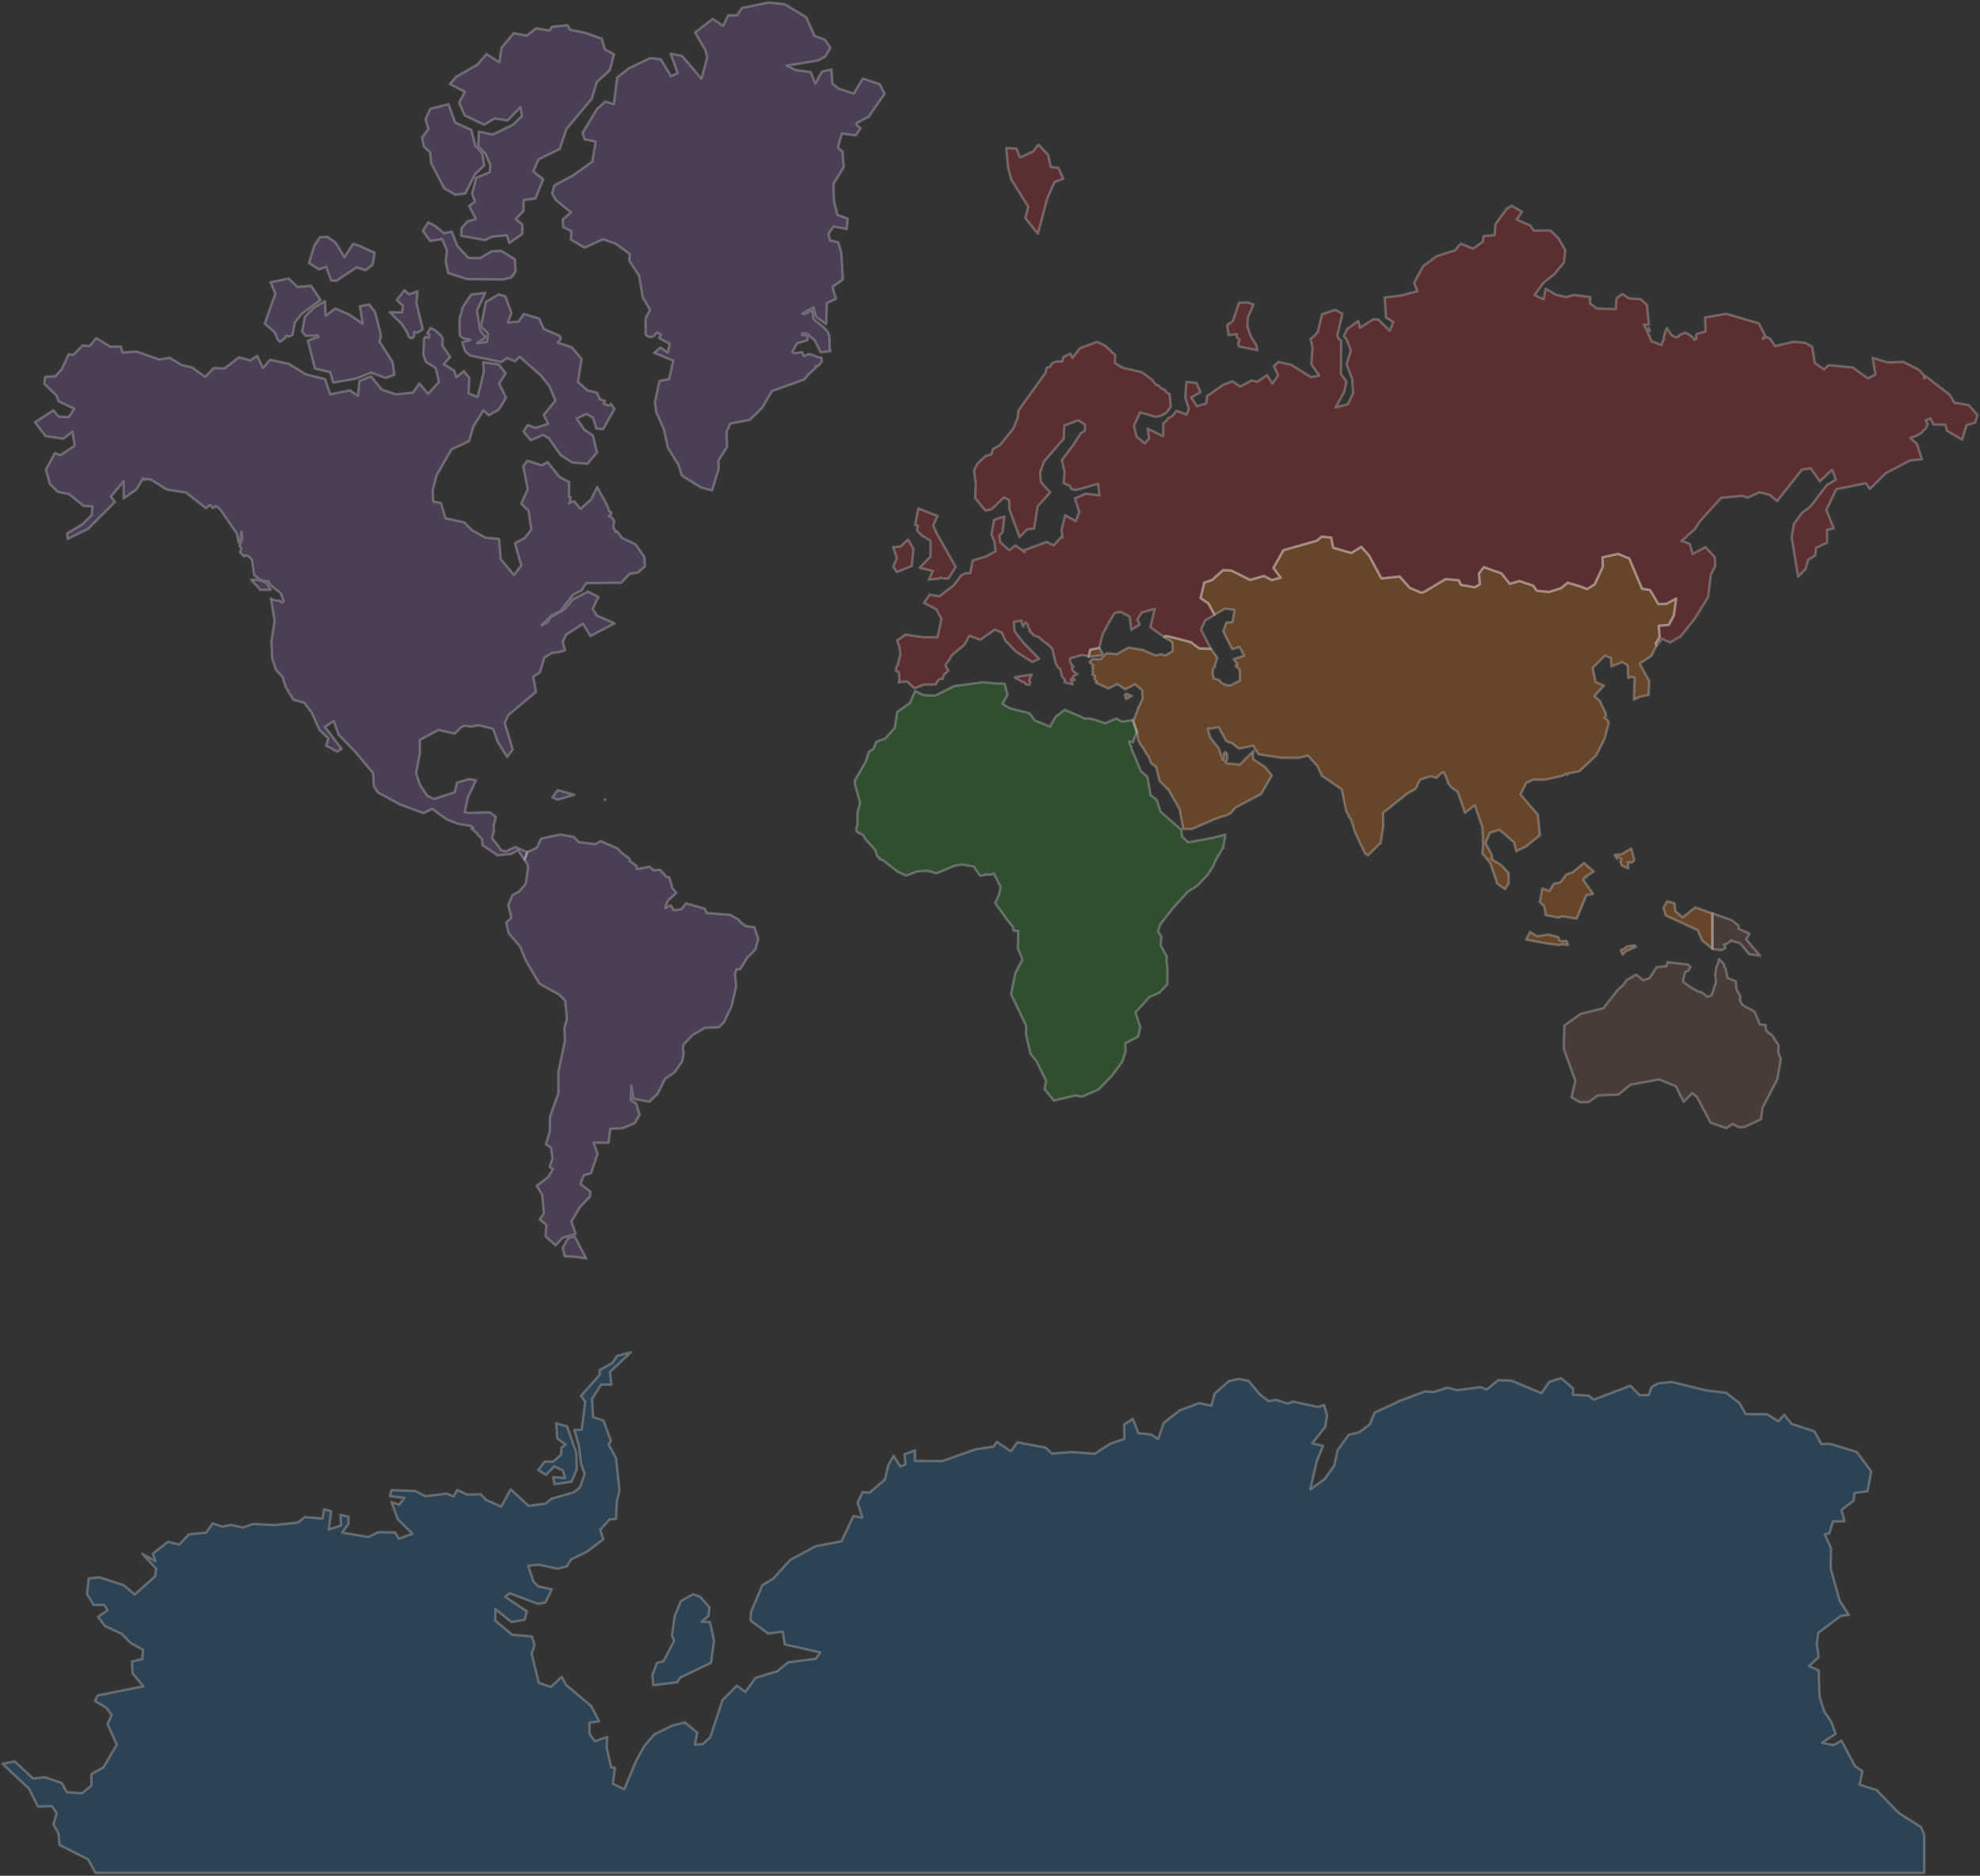 <?xml version="1.0"?>
<svg xmlns="http://www.w3.org/2000/svg" version="1.2" baseProfile="tiny" width="800" height="758" viewBox="0 0 800 758" stroke-linecap="round" stroke-linejoin="round">
<rect x="0" y="0" width="800" height="758" fill="#333333" stroke="none"/>
<g id="continents">
<path d="M 401.55 276.1 405.92 276.26 407.13 280.71 405.02 284.41 407.97 286.17 416.02 288.23 418.1 291.14 424.27 293.62 426.44 289.71 430.19 286.81 437.9 290.13 438.4 290.5 439.03 290.34 439.52 290.22 442.5 290.85 446.5 292.25 451.15 290.31 453.14 291.58 457.74 290.99 457.84 291.28 459.29 295.68 457.79 299.96 456.31 299.63 456.33 300.12 456.32 300.25 456.32 300.35 457.07 301.73 457.21 302.71 461.03 311.66 463.6 313.91 464.92 321.34 467.41 323.23 468.92 328.01 477.3 335.28 477.58 337.99 480.08 340.38 490.06 338.53 495.14 337.25 494.2 342.61 493.33 343.91 492.62 345.34 492.07 345.86 491.87 346.53 491.45 347.34 491.33 347.51 490.96 348.01 490.31 349.82 487.95 353.51 483.73 357.95 479.96 360.33 473.82 367.1 468.75 373.68 467.87 376.29 469.3 378.5 468.93 381.97 471.48 386.46 471.34 388.4 471.41 389.12 471.63 389.9 471.56 390.16 471.57 390.34 471.58 390.59 471.61 390.77 471.73 391.32 471.69 397.74 468.45 401.16 464.42 402.92 458.83 409.11 460.76 415.15 459.84 418.93 454.65 421.6 454.86 424.55 453.54 428.94 449.16 434.87 443.84 440.26 437.19 443.2 434.46 442.71 425.8 444.75 421.95 440.02 422.68 436.86 418.81 428.93 416.38 425.87 414.54 418.11 414.59 414.53 408.49 401.79 410.26 393.13 413.11 387.78 411.24 383.31 411.4 376.27 409.52 376.03 409.1 374.37 407.15 371.98 402.08 364.94 403.77 361.12 404.23 358.33 401.5 352.94 400.93 353.38 399.5 353.45 399.1 353.38 398.71 353.4 398.45 353.25 398.43 353.47 396.06 353.96 393.4 350.14 388.67 349.38 386.3 349.72 385.34 350 378.35 352.93 375.91 352.21 375.62 352.15 375.69 352.08 375.97 352.12 376.12 352.11 373.88 351.9 370.53 352.21 366.19 353.83 362.71 352.28 357.5 348.2 357.01 347.8 356.58 347.59 356.37 347.51 355.66 347.24 355.36 347.14 355.3 346.52 354.49 346.1 353.59 343.45 349.75 339.24 348.74 337.49 346.09 336.07 345.98 334.48 346.42 333.3 346.48 328.2 347.48 324.29 345.35 316.71 345.45 315.27 349.76 307.82 351.13 303.68 352.97 302.5 353.33 301.49 353.67 300.78 353.84 300.25 353.84 300.24 353.84 300.23 354.34 299.59 357.67 298.42 361.54 294.08 362.46 287.76 367.6 284.09 369.74 279.24 373.24 280.92 377.87 281.07 385.5 277.24 396.96 275.69 401.55 276.1 Z" fill="#2ca02c" stroke="white" opacity="0.25" id="Africa"/>
<path d="M 499.16 326.35 497.25 328.61 495.91 329.34 495.44 329.53 495.29 329.59 494.62 329.78 493.55 330.02 490.97 330.92 481.51 335.04 478.08 334.99 476.6 326.98 472.13 319.17 468.47 315.53 467.09 309.83 465.07 308.44 464.21 306.02 462.83 304.04 462.24 302.84 460.77 300.78 460.53 300.25 460.43 300.03 459.89 299.29 459.39 295.99 459.44 295.48 459.29 295.68 457.84 291.28 457.74 290.99 458.35 290.31 459.73 286.42 461.64 282.34 461.45 278.88 458.62 276.52 454.66 278.56 451.5 276.47 447.85 278.23 442.72 275.87 443.09 275.24 442.83 275.08 442.78 274.99 442.78 274.99 442.59 274.97 442.43 274.86 442.12 274.03 442.46 273.22 441.26 272.61 441.65 272.12 441.43 271.18 441.63 270.03 441.25 269.54 441.76 268.9 441.75 268.89 441.73 268.8 441.57 268.77 440.16 267.55 441.38 266.37 444.78 266.36 447.04 263.97 451.28 264.32 455.95 261.65 461.8 262.64 466.91 264.85 469.2 264.33 470.04 264.69 470.46 264.7 470.74 264.8 470.74 264.8 471.04 264.75 473.77 263.13 473.73 259.75 472.3 258.54 471.61 258.37 470.88 257.79 470.74 257.7 470.41 257.47 470.65 257.07 470.74 257.03 470.79 257.02 471.88 257.12 475.77 258.06 481.14 259.46 484.56 262.03 489.26 262.17 491.9 265.84 490.91 268.64 490.92 268.89 490.92 268.94 490.99 269.37 490.23 269.98 489.91 271.95 490.38 274.09 492.68 274.81 492.78 274.88 492.86 274.99 492.86 274.99 493.13 275.52 493.56 275.89 494.84 276.63 495.44 276.78 496.26 276.98 497.19 276.96 500.98 274.98 500.88 270.5 499.24 269.14 499.37 268.89 499.49 268.64 500.01 268.46 498.39 266.37 502.72 264.95 500.83 261.44 497.86 262.35 494.21 255.12 495.5 251.52 497.94 251.39 498.79 246.47 494.98 245.96 490.71 248.44 488.25 243.9 485.07 241.72 486.53 235.45 489.78 234.32 494.13 230.38 497.5 230.55 505.11 234.32 510.72 232.72 513.91 234.39 517.37 233.42 514.47 229.5 518.55 222.32 532.03 218.5 534.01 216.85 537.87 217.18 538.65 221.33 546.02 223.44 550 220.96 553.15 224.42 558.15 233.72 565.55 232.96 569.61 237.53 574.24 239.48 575.32 239.22 584.07 234 589.44 234.48 590.23 236.3 595.92 237.3 597.89 236.12 597.54 231.72 599.52 229.16 606.68 231.7 610.01 235.91 613.85 234.76 619.48 236.64 620.94 238.68 625.79 239.21 630.68 237.69 633.4 235.45 638.63 236.99 641.24 238.04 644.28 236.16 647.55 229.07 647.45 225.18 653.82 223.81 658.3 225.66 663.45 237.85 666.74 238.46 670.04 244.08 673.27 244 677.25 241.84 676.31 248.72 674.28 252.54 670.21 252.91 670.6 257.43 668.99 260.12 669.34 260.81 667.2 265.05 662.5 268.14 664.27 271.42 666.38 275.17 666.11 280.86 662.83 281.47 660.12 282.7 660.45 273.77 658.94 273.52 657.86 273.91 657.66 268.87 655.47 267.51 651.03 269.33 650.9 265.96 648.48 264.92 643.52 269.89 644.7 275.59 648.08 277.03 644.19 281.32 646.35 283.15 648.74 288.06 648.87 289.61 648.22 289.97 649.55 290.99 650.02 292.03 648.32 298.65 644.9 305.29 638.17 311.66 633.33 312.62 633.34 313.2 632.78 312.69 631.71 313.32 631.61 313.44 623.82 315.13 619.53 315.06 616.68 316.35 614.37 321.01 621.39 329.24 622.22 337.49 616.46 342.14 612.61 344 611.75 340.42 608.48 337.53 605.83 335.32 602.02 336.49 600.21 340.63 602.66 345.18 603.04 347.01 602.49 346.89 602.86 347.37 602.93 347.51 602.97 347.58 603.33 347.6 606.65 349.66 609.54 352.73 609.59 356.95 608.03 359.31 604.89 357.05 602.31 349.22 601.43 347.76 601.17 347.65 601.06 347.51 601.07 347.51 601.16 347.21 601.01 347.26 600.64 347.17 600.51 346.75 599.96 346.03 598.93 345.02 599.2 340.91 598.92 334.26 595.86 325.4 591.93 328.46 588.88 319.9 586.7 318.43 585.21 316.75 584.52 314.65 583.36 312.01 582.19 312.49 580.46 314.34 578.03 313.68 573.76 315.08 571.96 318.79 568.65 320.64 558.83 328.49 558.93 333.81 557.83 340.62 552.74 345.61 551.53 344.88 547.65 336.74 545.86 331.25 544.91 329.93 544.88 329.2 544.7 329.01 544.67 328.96 544.62 328.88 544.52 328.8 543.88 327.7 542.1 319 534.08 313.44 532.23 309.48 528.42 305.33 524.54 306.28 517.8 306.24 508.48 304.81 506.33 301.35 500.52 302.52 497.82 300.33 496.05 299.76 495.72 299.6 495.44 299.3 495.2 299.05 492.35 293.83 489.2 294.45 487.96 294.4 488.98 298.02 492.36 302.27 494.16 307.24 494.59 304.34 495.16 303.92 495.44 304.27 495.44 304.27 495.78 304.54 495.9 306.37 495.52 307.53 495.45 307.58 495.44 307.59 495.17 307.68 495.26 308.32 495.44 308.37 495.45 308.37 495.83 308.45 500.93 308.95 505.73 304.14 506.49 303.5 506.2 305.15 506.4 306.78 511.2 309.99 513.88 313.38 509.52 320.89 499.16 326.35 Z M 444.18 261.8 445.86 264.71 439.84 265.43 440.46 262.54 444.18 261.8 Z M 656.7 383.07 657.26 382.42 660.42 382 661.07 382.57 657.02 384.34 655.62 385.76 654.76 383.96 655.65 383.62 656.7 383.07 Z M 659.08 342.85 660.34 347.44 660.31 347.51 660.26 347.6 660.03 347.96 659.24 348.58 657.75 348.44 657.87 350.94 655.15 349.68 654.65 348.01 654.78 347.74 654.94 347.6 655.03 347.51 655.03 347.51 655.1 347.4 655.13 347.12 653.57 346.2 653.34 347.09 652.29 345.43 655.17 345.18 659.08 342.85 Z M 623.16 358.93 626.04 360.05 627.76 357.12 629.98 356.64 630.35 356.52 630.38 356.51 630.65 356.35 632.89 353.3 635 352.62 635.25 352.62 639.97 348.71 644 352.18 640.59 354.23 639.69 355.5 643.68 361.23 640.96 361.78 637.04 371.27 631.71 370.37 630.49 370.37 630.35 370.46 630.02 370.67 629.68 370.84 628.99 370.67 624.49 369.8 624.02 366.45 622.13 364.47 623.16 358.93 Z M 640.75 354.23 641 354.05 641.27 354.19 640.94 354.59 640.75 354.23 Z M 618.22 376.58 621.08 378.31 625.59 377.61 629.54 378.61 630.1 379.99 630.35 380.11 630.58 380.23 631.1 380.36 632.9 380.17 633.6 381.88 631.11 381.62 630.85 381.62 630.6 381.68 630.35 381.77 630.33 381.78 629.85 381.89 625.31 381.31 616.59 379.69 618.22 376.58 Z M 691.9 369.11 691.91 383.46 687.77 380.07 685.93 375.88 672.99 369.91 672.07 366.8 673.59 364.17 676.55 365.01 676.95 368.2 679.87 370.72 684.96 366.63 691.9 369.11 Z M 454.48 280.89 454.98 280.3 457.31 281.18 454.98 282.48 454.48 280.89 Z" fill-rule="evenodd" fill="#ff7f0e" stroke="white" opacity="0.25" id="Asia"/>
<path d="M 226.33 337.18 231.79 338.14 233.89 340.29 240.52 341.12 242.66 339.86 249.42 342.76 251.12 344.56 254.17 346.78 254.49 347.27 254.49 347.51 254.49 347.91 257.32 349.98 257.31 351.19 262.48 350.22 263.97 351.61 266.73 351.47 269.46 354.47 270.41 354.4 271.64 358.71 273.31 360.83 270.27 363.57 269.35 365.05 268.81 366.86 271.07 365.83 272.2 367.8 275.3 367.39 277.22 365 284.82 367.21 285.57 368.94 295.09 369.66 298.36 371.54 299.29 372.64 299.36 372.69 299.85 373.05 300.22 373.46 300.93 373.73 301.21 374.17 304.78 374.65 306.41 379.41 305.23 383.71 301.73 387.25 300.08 390.12 299.5 390.96 299.36 391.21 299.36 391.22 298.88 391.79 297.67 391.65 297.01 393.46 297.47 398.63 295.67 406.48 292.55 413.06 290.54 415.11 284.85 415.37 279.96 418.19 276.28 422.02 276.11 422.9 275.83 423.12 276.04 423.46 275.98 424.19 276.26 425.4 275.72 428.82 272.43 433.48 268.76 435.93 265.69 442.07 262.33 445.23 255.92 444.02 255.1 438.74 254.92 444.57 257.07 445.92 258.45 450.43 256.53 453.84 251.53 455.95 246.62 456.17 245.9 461.81 239.9 461.78 241.46 466.34 238.79 474.15 235.93 474.93 234.57 478.35 238.57 481.56 238.41 483.5 234.3 487.83 230.9 493.65 232.64 498.62 227.48 500.11 224.46 503.27 220.42 499.64 220.68 494.98 218.05 492.72 219.72 490.29 219.02 482.72 216.82 479.2 221.44 475.64 223.38 472.39 222.06 471.57 223.18 468.15 222.61 463.71 220.53 462.47 222.15 457.04 222.17 451.29 225.57 441.83 225.56 433.24 228.25 420.45 227.99 415.37 229.03 411.66 228.31 404.32 225.86 401.9 218.03 397.6 212.48 388.3 210.01 382.35 205.51 377.19 204.48 372.87 206.58 370.82 205.31 365.75 207.1 361.66 209.79 360.19 212.4 357.07 213.33 350.68 213.08 349.09 212.72 348.67 212.11 347.69 211.92 347.51 211.9 347.48 213.05 344.32 216.86 342.56 218.6 338.86 226.33 337.18 Z M 232.18 507.86 228.13 507.69 227.32 504.21 229.74 499.98 232.23 499.69 236.87 508.54 232.18 507.86 Z" fill-rule="evenodd" fill="#9467bd" stroke="white" opacity="0.25" id="South America"/>
<path d="M 376.89 230.75 371.58 229.43 375.95 224.86 375.98 218.49 372.48 216.42 370.44 214.26 370.91 212.44 369.72 212.08 371.03 205.43 378.84 208.5 377.05 212.26 378.32 215.23 386.16 229.1 383.19 233.76 381.02 233.75 379.92 233.43 379.41 233.82 375.27 234.21 376.89 230.75 Z M 366.91 218 369.1 221.79 368.35 228.74 362.35 231.19 360.9 228.93 362.34 225.46 360.82 221.09 363.83 220.83 366.91 218 Z M 466.54 246.02 461.31 247.52 459.5 250.34 460.53 252.33 457.11 254.52 456.41 249.2 452.86 247.25 450.28 247.75 447.89 251.83 445.43 256.49 444.18 261.8 440.46 262.54 439.84 265.43 439.44 265.09 439.03 265.02 438.65 264.96 438.28 264.8 438.11 264.83 437.79 264.65 436.21 264.89 432.37 266.1 432.28 267.41 433 268.58 433.13 268.76 433.3 268.89 433.41 268.97 433.81 269.54 433.16 269.43 433.1 270.27 433.73 271.32 435.3 272.4 433.6 273.28 433.61 274.22 434.25 274.72 433.73 274.89 433.62 274.97 433.57 274.99 433.53 275.01 433.5 274.99 433.4 274.93 433.39 274.71 432.69 274.32 432.66 274.85 432.76 274.99 432.85 275.13 433.17 275.88 433.34 276.55 430.07 275.71 430.31 275.08 430.3 274.99 430.28 274.86 430.05 274.44 429.11 273.39 428.31 270.34 427.26 269.44 427.05 268.89 427.02 268.82 426.6 268.35 425.16 262.09 423.35 260.42 421.48 259.04 421.3 258.92 419.81 257.55 417.7 256.75 415.9 254.92 416.23 254.54 415.4 253.54 415.32 252.38 414.29 251.57 413.37 253.14 412.52 251.02 412.83 250.8 409.66 251.24 409.92 255.02 413.46 259.66 419.86 266.2 417.15 267.55 410.44 263.27 406.22 258.92 404.77 255.65 401.96 254.42 399.17 256.42 399.05 256.47 398.92 256.52 396.15 258.52 391.63 256.95 389.78 260.43 385 264.45 384.31 265.15 383.54 266.6 382.57 267.87 382.02 268.89 382.02 268.89 383.18 271.04 381.32 272.74 380.94 274.33 379.83 274.38 379.14 274.86 379.04 274.99 378.8 275.29 378.11 276.54 373.16 276.7 369.49 278.14 366.5 275.43 363.88 275.59 363.01 275.84 363.16 275.47 363.32 274.99 363.41 274.74 363.19 271.73 361.96 271.12 362.18 269.4 362.45 269.16 362.63 268.89 362.68 268.82 363.76 264.55 363.49 261.88 362.48 258.8 365.86 256.43 372.82 257.48 378.8 257.51 380.4 250.12 378.31 246.2 373.28 243.65 375.65 240.29 379.59 240.96 385.47 236.39 388.28 232.6 390.09 231.62 392.01 231.59 393 226.5 398.52 224.78 402.25 222.74 401.75 218.72 400.57 216.04 401.64 210.05 405.85 208.68 405.07 215 403.77 216.45 404.1 219.01 407.74 222.33 410.32 220.37 414.01 223.13 413.91 222.61 413.28 222.58 413.27 222.14 413.9 222.31 422.92 218.97 425.73 220.4 428.57 217.25 429.02 216.47 428.86 217 428.7 217.28 429.31 217.33 428.89 214.2 430.39 208.18 434.6 210.62 436.08 206.95 434.26 201.39 438.68 199.48 444.17 200.15 443.7 195.53 434.76 198.05 432.73 197.56 432.25 196.32 429.75 195.26 430.12 190.75 429.02 185.91 433.72 179.7 436.6 175.12 438.38 174.04 438.33 171.58 435.71 169.85 430.03 171.96 429.81 177.27 421.85 186.48 420.31 190.82 420.57 194.79 424.34 198.96 419.26 204.61 417.82 213.6 415.16 213.84 411.95 217.02 407.85 205.93 407.71 202.07 405.61 201.03 400.65 205.82 398.1 206.32 393.99 201.25 394.24 195.38 393.55 190.2 394.87 187.39 398.11 184.3 400.5 183.66 401.16 181.49 404.03 179.86 409.41 173.16 411.2 168.7 411.48 165.86 422.44 150.62 422.86 148.64 424.39 148.11 424.84 146.93 426.75 146.07 429.15 146.03 429.67 144.2 432.49 142.9 433.28 144.67 436.29 140.74 443.26 138.13 446.56 139.68 450.6 143.55 450.44 146.7 453.74 148.62 461.38 150.41 465.48 153.45 467.02 155.47 467.9 155.65 469.52 157.15 470.54 157.48 470.74 157.71 470.91 157.91 471.3 158.55 472.58 159.24 473.07 164.27 471.6 166.37 470.74 167.13 470.69 167.17 468.9 168.09 466.95 168.45 460.62 166.65 458.19 172.02 459.21 176.35 462.49 179.17 464.28 177.13 463.62 173.19 469.93 176.27 470.06 170.95 470.74 170.45 471.18 170.13 471.98 169 473.7 168.13 475.31 165.97 479.45 167.53 480.3 165.13 478.92 160.81 479.34 154.32 483.38 154.73 485.13 158.45 481.29 160.59 483.59 164.12 487.37 163.05 487.73 159.98 494.23 155.5 497.98 154.06 501.09 156.23 505.65 153.72 508.02 154.29 511.95 151.56 514.1 155.08 516.37 151.66 514.7 147.92 516.55 146.27 521.69 147.39 529.68 152.36 533.06 151.79 529.82 147.27 530.3 140.5 529.49 136.83 530.28 136.39 530.82 135.97 530.86 135.94 532.46 134.07 534.15 126.99 539.54 125.19 542.42 126.84 540.45 135.01 540.35 135.63 540.5 135.97 540.81 136.67 541.91 137.73 541.8 151.09 544.03 154.16 543.17 158.36 539.65 164.64 544.57 163.33 546.71 158.93 546.3 153.1 544.06 147.18 545.78 141.56 544.1 137.28 543.16 136.13 543.11 135.97 543.02 135.72 544.31 132.93 548.84 129.72 549.48 132.47 554.86 129 556.92 129.11 561.5 133.63 562.97 130.14 560 128.32 559.46 120.21 565.96 119.44 572.64 117.66 571.35 114.28 575.01 107.51 580.52 103.5 587.9 101.16 590.15 98.46 595.2 100.47 599.11 97.63 599.43 95.41 603.9 94.99 604.22 90.54 608.91 84.19 610.85 83.12 614.97 85.59 612.82 88.73 618.34 91.16 619.65 93.16 626.42 93.12 629.72 96.32 632.47 101.14 631.9 106.1 628.07 110.79 623.63 114.23 620.03 119.23 623.66 120.95 624.55 116.68 628.68 119.11 632.88 120.08 635.68 119.16 642.51 120.04 642.46 122.68 645.36 124.7 652.84 124.88 653.15 120.48 655.53 118.75 658.22 120.58 662.88 120.88 665.4 123.11 666.27 131.18 664.24 131.21 665.45 133.56 666.11 132.42 666.65 133.67 665.53 133.9 665.94 134.69 666.14 135.28 666.49 135.97 666.5 135.99 667.31 137.94 671.26 139.41 672.02 137.38 672.3 137.1 672.23 136.37 672.32 135.97 672.44 135.45 672.72 134.35 673.46 132.58 675.35 135.4 675.93 135.79 676.36 135.97 676.83 136.17 678.15 136.12 678.22 135.97 678.39 135.61 678.85 135.23 680.74 134.43 681.89 134.85 683.44 135.92 683.5 135.97 683.88 136.31 684.62 137.34 685.58 136.66 685.2 136.14 685.21 135.97 685.22 135.82 685.37 135.59 685.64 134.88 689.1 133.95 688.89 128.27 697.48 126.79 710.61 130.66 713.01 135.2 713.16 135.65 712.95 135.97 712.85 136.12 712.54 136.45 712.23 136.94 713.82 136.16 715.17 136.8 717.2 139.86 724.63 138.1 729.32 138.48 732.21 140.15 733.26 146.69 737 149.24 738.84 147.55 748.59 148.49 754.7 152.89 757.74 151.31 756.63 144.63 762.75 146.45 768.95 146.21 774.96 149.19 775.9 149.99 777.01 151.28 777.2 151.51 777.49 151.69 777.49 152.99 777.49 151.69 777.93 151.95 787.7 159.44 789.67 162.72 795.48 163.68 799 167.71 797.96 170.83 794.57 171.87 792.82 177.69 786.58 174.03 786.06 171.62 781.2 171.55 779.95 169.14 778.09 169.85 778.91 171.38 778.14 173.12 777.49 173.74 777.11 173.91 777.01 174.07 776.73 174.5 776.28 175.01 774.24 176.14 771.86 176.94 774.53 179.36 776.55 185.6 771.68 186.08 761.82 191.31 755.52 197.61 753.86 195.26 741.92 197.72 737.93 206.1 740.94 213.56 738.2 214.12 738.25 219.29 733.79 221.42 733.4 224.42 730.58 226.27 729.47 230.09 726.5 233.04 723.88 217.01 724.82 211.72 728.04 207.25 731.52 204.66 738.02 196.05 741.77 193.82 740.23 189.82 735.31 194.56 731.6 189.21 728.08 189.79 718.02 202.48 714.96 199.97 710.91 198.9 706.25 201.07 703.9 200.38 695.43 201.2 686.83 210.64 684.7 213.93 682.74 215.67 682 216.13 681.77 216.39 681.47 216.85 681.38 217 679.38 218.56 682.74 219.79 683.91 223.84 689.13 221.09 692.84 225.14 693.02 228.78 691.28 232.13 690.14 241.35 684.69 250.08 679.09 257.15 674.77 259.64 671.61 258.12 669.34 260.81 668.99 260.12 670.6 257.43 670.21 252.91 674.28 252.54 676.31 248.72 677.25 241.84 673.27 244 670.04 244.08 666.74 238.46 663.45 237.85 658.3 225.66 653.82 223.81 647.45 225.18 647.55 229.07 644.28 236.16 641.24 238.04 638.63 236.99 633.4 235.45 630.68 237.69 625.79 239.21 620.94 238.68 619.48 236.64 613.85 234.76 610.01 235.91 606.68 231.7 599.52 229.16 597.54 231.72 597.89 236.12 595.92 237.3 590.23 236.3 589.44 234.48 584.07 234 575.32 239.22 574.24 239.48 569.61 237.53 565.55 232.96 558.15 233.72 553.15 224.42 550 220.96 546.02 223.44 538.65 221.33 537.87 217.18 534.01 216.85 532.03 218.5 518.55 222.32 514.47 229.5 517.37 233.42 513.91 234.39 510.72 232.72 505.11 234.32 497.5 230.55 494.13 230.38 489.78 234.32 486.53 235.45 485.07 241.72 488.25 243.9 490.71 248.44 486.96 250.76 485.27 254.42 489.26 262.17 484.56 262.03 481.14 259.46 475.77 258.06 471.88 257.12 470.79 257.02 470.74 257.03 470.65 257.07 470.41 257.47 464.78 253.45 466.54 246.02 Z M 504.06 122.21 506.49 123.02 504.14 128.49 504.01 132.29 504.39 132.76 504.7 134.02 505.15 135.29 505.46 135.97 505.64 136.4 507.51 139.24 508.06 141.49 500.56 139.99 500.26 138.4 500.91 137.42 499.87 136.44 499.67 136.03 499.67 135.97 499.7 135.49 499.87 135.13 499.77 135.05 496.37 135.4 495.86 131.33 498.14 129.68 500.62 122.32 504.06 122.21 Z M 419.55 58.43 423.49 62.56 424.6 67.48 427.6 67.81 429.65 72.25 426.09 73.57 423.18 80.04 419.36 94.48 414.24 88.14 415.46 83.55 408.56 72.52 407.32 67.8 406.57 59.8 410.71 60.06 412.09 63.65 417.42 61.21 419.55 58.43 Z M 416.9 272.55 415.85 274.67 415.87 274.89 415.89 274.99 415.89 275.01 416.14 275.26 416.02 275.35 416.28 275.89 415.88 276.78 414.54 276.48 413.75 275.64 413.23 275.65 413 275.55 412.54 275.23 412.08 274.99 412.04 274.97 411.62 274.61 411.08 274.36 410.59 274.35 410.01 273.66 416.9 272.55 Z" fill-rule="evenodd" fill="#d62728" stroke="white" opacity="0.25" id="Europe"/>
<path d="M 691.91 383.46 691.9 369.11 699.59 371.78 702.42 373.97 702.47 374.75 702.37 375.25 702.56 375.37 702.6 375.4 706.88 377.26 705.54 379.61 711.16 386.21 706.8 385.58 703 381.15 702.56 380.99 702.51 380.97 702.33 380.88 700.68 380.55 699.66 380.03 697.69 381.43 696.56 381.67 697.15 383.11 695.57 383.93 691.91 383.46 Z M 696.74 389.79 696.58 390.27 696.57 390.34 696.56 390.4 696.59 390.57 697.23 391.33 698.01 395.18 701.36 396.53 701.67 399.86 703.2 402.68 703 404.15 703.98 406.02 708.98 408.84 711.05 413.9 713.37 414.23 713.55 416.33 714.99 417.66 715.87 418.11 718.64 422.38 718.53 425.39 719.54 427.99 718.15 436.06 712.13 447.66 711.55 452.29 704.81 455.45 702.47 455.46 700 454.18 697.53 455.9 691.14 453.68 685.58 443.2 683.71 441.77 680.22 445.25 677.12 438.94 670.35 436.22 658.88 438.29 653.91 442.32 645.59 442.68 641.82 445.38 638.27 445.38 634.96 443.43 636.47 436.73 631.83 423.83 632.05 414.37 638.68 409.69 647.83 407.38 653.56 400.06 655.52 398.38 657.26 396.01 661.05 393.82 663.89 396.1 666.47 395.28 669.31 390.81 673.04 390.43 673.12 390.55 673.18 390.34 673.19 390.29 673.5 390.14 673.72 388.79 682.18 389.8 682.33 390.19 682.5 390.34 682.57 390.4 683.07 390.68 682.3 392.15 680.84 392.82 679.97 396.66 682.72 398.69 685.92 400.58 687.6 400.99 689.85 402.84 691.59 402.17 693.33 396.79 693 393.94 693.45 391 693.47 390.68 693.61 390.34 693.73 390.07 694.05 389.66 694.52 387.54 696.74 389.79 Z" fill-rule="evenodd" fill="#8c564b" stroke="white" opacity="0.25" id="Oceania"/>
<path d="M 97.58 214.91 97.17 218.25 96.87 219.06 96.38 219.23 95.63 215.51 88.73 205.54 87.17 204.53 86.01 205.36 84.78 204.01 83.2 205.4 75.23 199.1 67.36 197.84 61.15 193.91 59.06 193.54 58.4 193.94 57.71 193.31 57.41 194.11 55.02 197.9 49.97 201.42 49.94 194.55 44.81 200.67 46.47 202.83 35.63 213.7 27.3 217.81 27.12 215.57 33.42 211.75 37.09 208.06 37.28 204.67 33.86 204.46 27.84 199.69 23.28 198.75 20.11 195.51 18.52 189.77 22.18 183.06 24.48 183.88 30.14 180.09 29.24 174.48 25.69 177.3 18.38 176.24 14.11 170.63 21.6 165.78 23.74 168.35 27.86 168.51 29.95 165.14 23.69 162.2 22.8 159.85 17.85 155.06 18.23 152.28 22.41 151.97 24.91 149.19 27.72 143.18 29.66 143.35 33.35 139.57 36.24 139.79 38.9 136.58 44.58 140.08 48.88 140.02 49.51 142.39 55.38 142.07 64.31 145.26 68.65 144.57 73.51 147.54 77.5 148.39 82.91 152.26 86.37 148.69 90.7 148.9 96.55 144.4 101.18 145.58 103.92 143.78 106.27 148.69 109.11 145.38 116.64 146.97 123.75 151.32 131.37 153.13 133.43 159.31 141.41 157.7 144.59 159.94 145.2 153.94 149.91 152.07 154.23 157.39 160.02 159.35 166.9 158.58 169.43 154.89 172.97 159.1 177.35 154.35 176 148.77 171.94 146.14 171.01 143.21 171.31 136.89 171.9 136.05 173.16 136.46 173.31 135.97 173.42 135.61 173.51 135.4 172.56 134.66 173.96 132.52 175.91 133.49 178.22 135.61 178.43 135.97 178.71 136.47 178.9 136.97 178.82 139.74 181.93 144.17 179.33 147.14 183.56 149.79 184.34 152.42 187.43 149.95 189.66 152.73 189.32 158.93 192.96 160.37 195.48 150.16 195.21 146.31 201.55 147.29 204.38 150.85 201.69 154.93 204.51 160.69 201.5 165.6 197.47 167.83 195.36 165.87 191.3 172.24 189.52 178.26 182.45 181.63 176.46 192 174.87 198.11 175.03 202.63 178.17 203.26 180.01 209.39 187.67 211.1 190.71 214.25 196.19 217.25 201.64 217.78 202.34 225.95 207.65 232.33 210.6 228.51 208.03 219.5 211.92 217.44 214.64 214.05 213.53 206.34 210.55 203.57 213.19 197.72 211.38 188.35 213.06 186.15 218.94 187.99 221.26 186.71 226.1 192.73 230.01 194.84 229.92 200.76 230.54 200.78 230.51 201.85 229.99 203.37 231.04 202.66 232.08 202.63 234.55 205.53 238.86 201.75 241.29 196.72 245.47 204.45 246.1 206.53 246.99 206.99 246.84 208.02 246.03 208.54 247.09 208.96 248.23 210.46 247.83 212.94 248.77 215 249.33 214.64 251.31 217.35 256.85 219.98 260.37 225.04 260.6 228.92 257.79 231.33 254.42 231.91 250.98 235.51 236.91 235.66 234.99 238.59 231.57 240.33 226.44 246.97 222.69 248.84 218.9 252.62 221.42 251.31 222.29 249.47 228.08 246.21 231.45 242.17 237.61 239.05 241.83 241.26 239.49 245.99 241.19 248.74 248.34 251.9 238.57 257.04 235.53 252.11 228.83 256.42 227.41 259.26 228.34 262.8 225.88 263.53 222.98 263.86 219.95 265.77 218.18 271.76 215.49 273.46 216.56 279.61 205.43 288.95 203.96 292.13 207.2 302.91 204.89 305.95 201.06 299.76 199.19 294.55 193.57 293.11 190.21 293.62 187.76 293.31 186.26 293.94 183.72 296.55 177.26 294.94 169.67 299.02 169.69 304.39 168.13 312.42 169.74 317.16 172.6 321.5 175.39 322.84 183.74 320.11 184.59 316.24 189.46 314.81 192.33 315.27 189.1 322.15 187.79 328.08 189.25 328.45 197.95 328.23 200.37 330.12 199.47 333.9 199.59 334.75 199.53 335.53 199.58 335.72 199.59 335.9 199.59 335.95 198.81 338.44 199.31 339.29 201.67 342.28 202.37 343.49 204.32 344.05 208.22 342.23 213.05 344.32 211.9 347.48 209.3 343.57 206.48 345.14 200.98 345.62 194.96 341.56 194.7 338.97 193.11 337.46 192.48 336.52 191.67 335.9 191.67 335.9 191.53 335.73 190.93 335.17 190.48 334.84 191.2 334.67 190.16 333.72 185.15 332.96 180.46 331.13 174.62 326.87 171.08 328.62 161.57 325.08 152.6 320.21 151 317.7 150.73 312.42 143.26 303.55 136.76 296.83 134.82 291.35 131.3 293.76 138.06 302.57 136.29 303.78 131.75 301.31 132.62 298.31 129.06 294.98 125.87 287.86 122.85 283.97 118.52 282.76 115.45 277.76 114.16 273.61 111.45 270.62 109.98 266.11 109.61 259.29 110.95 250.84 109.41 241.84 110.85 242.52 113.3 242.78 113.74 243.46 114.65 243.04 113.45 239.79 109.08 236.32 108.48 234.95 105.52 234.57 102.67 232.41 101.79 226.33 100.6 224.92 99.21 224.37 98.6 224.89 96.9 223.15 97.54 221.63 96.7 220.55 97.88 217.72 97.58 214.91 Z M 225.35 323.15 223.11 322.24 225.32 319.26 232.11 321.15 225.35 323.15 Z M 244.31 323.08 244.44 322.97 244.55 323.08 244.52 323.2 244.31 323.08 Z M 317.05 1.68 325.83 6.96 329.07 14.47 333.34 16.02 335.54 19.36 333.45 22.89 330.41 24.5 317.87 26.54 321.68 28.33 327.59 29.09 329.46 33.73 332.07 28.92 335.94 28.02 336.36 33.82 338.84 35.79 344.96 37.78 348.62 31.7 355.47 34.01 357.45 37.87 350.93 47.24 345.98 49.8 346.36 50.63 346.71 50.99 346.83 51.08 347.79 51.74 345.74 54.73 340.13 53.96 338.57 59.72 340.45 61.2 340.91 67.54 336.78 74.32 336.99 81.24 338.37 86.8 342.52 88.33 342.14 92.59 336.81 91.54 334.76 94.54 335.44 97.16 338.65 97.84 339.95 102.03 340.58 112.95 336.4 115.93 337.76 120.79 334.09 122.5 333.85 130.98 329.95 128.25 329.32 126.87 329.06 125.79 328.9 125.13 328.72 124.26 324.28 126.66 324.86 126.97 327.94 125.37 328.41 125.52 328.64 128.7 328.85 128.82 329.06 129.14 329.19 129.34 332.59 132.04 334.46 134.03 335.03 135.49 335.09 135.97 335.15 136.46 335.21 137.35 335.2 139.71 335.54 141.9 331.58 142.4 329.28 137.76 329.06 137.48 328.87 137.23 328.39 136.81 327.35 136.06 327.29 135.97 326.93 135.54 326.47 135.13 325.25 134.71 324.21 134.76 324.1 135.33 326.06 135.47 326.25 135.75 326.31 135.97 326.38 136.24 326.28 137.51 322.02 138.79 320.15 142.23 321.3 142.72 324.08 142.24 324.81 143.89 326.75 143.04 328.46 143.41 329.06 143.7 330.01 144.15 331.92 144.58 332.1 146.07 330.74 147.69 330.23 148.12 329.56 147.92 329.62 148.62 329.46 148.87 329.12 149.07 329.06 149.12 328.48 149.62 326.72 151.3 324.97 153.39 311.96 158.02 307.95 164.83 302.96 169.71 295.1 171.17 293.58 174.53 293.81 180.55 290.29 186.17 290.39 189.52 287.73 198.22 283.22 197.01 275.45 192.19 274.06 187.76 269.86 180.96 268.13 173.28 265.11 166.55 264.57 162.54 266.42 153.94 270.34 153.17 271.99 145.73 264.28 142.59 266.94 140.42 269.74 142.47 270.61 138.94 266.25 136.62 266.5 136.23 266.63 135.97 266.64 135.94 266.74 135.63 267.06 135.33 265.46 134.37 264.39 135.62 264.1 135.9 263.93 135.91 263.84 135.97 263.62 136.13 262.8 136.25 262.52 136.2 262.01 135.97 262 135.97 261.38 135.84 260.82 134.97 260.8 128.58 262.62 125.16 259.7 120.29 258.17 111.36 254.22 105.3 254.41 102.63 248.55 98.41 243.61 96.73 236.18 100.13 230.6 96.8 230.86 93.47 227.48 91.72 227.33 88.72 230.65 85.81 224.7 80.97 223.04 78.24 223.97 74.88 231.43 70.93 239.27 65.33 240.64 57.25 236.15 56.29 235.38 53.67 241.25 43.96 244.59 41.02 248.01 42.07 249.31 31.36 253.97 27.63 262.72 23.44 267 23.93 271.12 30.75 273.76 29.54 270.91 21.64 275.58 22.55 283.41 31.77 285.72 23.17 284.98 20.25 280.81 13.14 288.01 7.6 292.16 10.45 294.23 6.15 297.76 6.15 299.78 3.22 310.4 1 317.05 1.68 Z M 103.79 234.19 107.55 235.3 109.39 238.32 105.21 238.36 101.44 234.29 103.79 234.19 Z M 145.25 99.33 151.41 102.13 150.57 106.97 147.74 109.22 144.06 108.06 135.98 113.46 133.79 113.35 131.74 107.86 128.94 108.88 124.83 106.29 127.01 99.18 129.26 95.82 132.3 95.69 135.58 98 139.19 103.87 142.63 98.53 145.25 99.33 Z M 131.58 127.56 135.46 124.65 141.05 127.06 146.55 130.77 145.36 123.74 149.22 123.06 151.56 126.12 153.81 134.8 153.89 135.79 153.89 135.97 153.88 136.15 153.82 136.46 153.59 137.07 153.41 138.05 158.65 146.3 159.36 151.44 155.83 152.75 149.96 150.59 143.81 153.05 134.64 154.64 133.4 150.39 127.22 148.96 124.36 137.68 127.42 136.45 128.58 136.15 128.51 136.02 128.43 135.97 128.24 135.87 128.39 135.55 123.54 135.78 122.05 134.04 123.14 127.99 127.09 124.13 131.33 121.72 131.58 127.56 Z M 120.15 115.92 125.71 115.45 129.56 121.21 121.85 126.89 119.18 130.32 118.21 135.3 117.53 135.71 117.03 135.92 116.83 135.97 116.34 136.1 116.18 135.98 116.17 135.97 116.01 135.7 115.73 135.72 115.55 135.97 114.84 136.95 113.13 138.16 112.13 137.27 111.72 135.97 111.69 135.87 110.78 134.11 106.93 130.86 111.24 118.65 109.27 114.02 116.69 112.53 120.15 115.92 Z M 230.34 11.98 236.7 13.28 243.17 15.61 244.39 19.87 248.1 21.94 246.38 28.42 241.12 33.23 239.13 39.9 228.91 52.13 226.18 60.23 217.69 64.37 215.5 69.22 219.5 72.43 216.36 80.21 211.65 80.88 211.51 85.28 208.4 88.52 211.05 90.66 211.06 94.56 205.78 98.24 204.73 95.11 198.77 95.67 196.02 97.05 186.31 95.31 186.46 92.12 188.88 89.43 192.22 88.48 189.54 83.24 191.9 81.44 190.73 78.43 192.36 71.87 197.83 69.59 198.09 66.69 196.13 62.07 193.21 59.2 193.46 53.16 199.13 54.33 207.18 50.4 210.83 46.95 210.3 43.35 205.08 48.71 199.83 47.91 195.65 50.44 187.73 46.66 185.48 41.52 187.79 37.13 181.75 33.99 184.29 31.02 192.86 26.12 196.55 21.82 201.73 25.15 202.64 19.25 207.54 13.38 212.82 14.36 216.62 11.43 221.92 12.3 223.06 10.81 229.29 10.17 230.34 11.98 Z M 163.43 117.25 165.28 118.94 168.73 117.71 168.27 122.38 170.86 133.01 168.73 134.44 167.42 134.21 167.38 135.75 167.21 135.97 166.91 136.38 166.36 136.7 165.26 136.25 165.13 136.12 165.07 135.97 165.02 135.86 164.74 134.94 164.01 133.55 162.13 130.75 157.48 126.16 162.37 126.23 162.81 123.64 160.25 121.27 163.43 117.25 Z M 181.23 42.08 183.95 49.53 190.46 52.47 191.99 58.59 194.91 62.07 195.69 66.88 191.91 70.46 188.01 78.26 184.01 78.72 179.49 76.14 174.17 65.93 173.75 61.57 171.19 59.17 170.51 55.53 173.05 52.15 171.91 48.21 173.81 43.95 181.23 42.08 Z M 175.94 91.3 179.41 94.26 182.5 93.52 184.81 99.36 189.31 104.2 193.98 104.28 198.67 101.48 202.57 101.37 208.04 104.74 208.37 109.62 206.68 112.11 203.33 112.97 188.82 112.83 181.06 110.35 180.04 105.64 180.57 101.23 178.58 96.6 173.8 97.43 170.8 93.31 173 89.82 175.94 91.3 Z M 192.84 138.68 196.79 138.12 196.97 136.31 197.01 135.97 197.04 135.76 197.07 134.74 194.33 131.93 196.29 122 201.46 118.95 204.21 119.69 206.69 126.44 205.23 130.34 209.49 129.89 211.68 126.86 217.85 128.72 219.76 132.95 226.02 135.59 226.28 135.97 226.3 136 226.47 136.29 226.55 137.13 225.4 138.43 231.05 140.33 235.01 145.1 233.53 154.31 237.5 157.81 241.23 158.66 242.36 161.34 244.49 161.97 244.01 163.16 245.94 163.83 246.84 163.19 248.3 165.26 243.69 173.47 240.92 173.21 239.52 168.76 236.95 167.28 233.05 169.13 236.11 173.61 239.59 175.99 241.25 182.82 237.38 187.43 231.24 186.95 226.47 183.89 221.67 177.05 219.33 175.79 214.48 177.97 211.47 174.41 213.16 171.72 216.44 172.91 221.41 171.24 219.63 167.67 224.36 161.87 221.92 156 218.44 151.69 209.9 144.17 208.14 145.99 204.88 144.73 202.6 146.33 189.97 143.7 187.89 141.92 186.75 138.3 190.03 137.34 187.38 136.8 186.64 136.36 186.17 135.97 186.03 135.87 185.7 135.39 185.67 128.88 186.98 124.02 190.36 119 196.09 118.33 192.75 125.51 194.06 133.45 195.15 134.95 195.61 135.39 196.1 135.97 196.16 136.04 196.28 136.35 192.84 138.68 Z" fill-rule="evenodd" fill="#9467bd" stroke="white" opacity="0.25" id="North America"/>
<path d="M 777.49 756.84 38.59 756.84 35.57 751.38 24.02 745.51 23.59 740.89 21.57 737.18 22.89 732.77 20.99 729.89 15.28 729.99 11.74 722.85 1 712.7 5.92 711.77 13.39 718.67 18.21 718.15 25.02 720.55 27.03 724.19 33.07 724.66 36.89 721.54 36.94 716.84 41.81 714.14 47.18 704.95 43.43 696.73 45.1 693.02 43.02 690.17 38.36 687.36 39.46 685.1 57.9 681.42 53.49 676.12 53.29 671.41 57.47 670.4 57.78 666.7 52.7 663.89 49.19 660.27 42.35 657.06 39.59 653.34 43.43 650.72 42.06 648.5 37.84 648.58 35.14 644.14 35.77 637.86 40.16 637.35 50.01 640.54 54.4 644.34 62.62 636.99 63.1 633.89 57.46 627.87 62.8 630.82 61.71 627.82 67.87 623.02 72.41 624.14 76.39 619.97 83.28 619.34 85.88 615.56 90.02 616.91 93.15 616.18 98.1 617.24 102.33 615.8 111.04 616.25 120.28 615.26 123.21 613.02 130.3 613.62 130.99 609.85 133.81 610.65 132.88 618 137.78 616.41 137.54 612.11 140.83 612.9 140.84 615.73 138.29 619.29 148.92 621.1 152.68 619.13 159.69 619.24 161.15 621.78 166.59 619.77 160.69 613.87 158.14 606.93 161.27 608.03 163.39 605.28 157.57 604.65 158.15 602.13 167.79 602.47 171.87 604.56 180.45 603.57 183.34 604.64 184.71 602.06 188.83 603.95 194.18 603.8 196.37 606.04 202.5 608.81 206.32 601.81 213.58 608.5 220.46 607.58 222.8 605.63 231.81 603.02 234.34 600.99 236.18 595.57 234.79 591.61 233.85 584.17 232.06 577.85 234.99 577.73 236.45 566.45 234.72 564.1 242.24 555.58 242.3 553.6 247.58 550.64 249.26 547.95 254.96 546.4 246.45 554.4 247.04 559.57 242.92 559.47 239.22 565.31 239.66 572.65 243.82 574.02 246.85 582.21 245.94 583.8 248.92 589.14 250.31 602.28 249.23 606.89 248.94 613.81 246.27 614.03 242.55 618.19 243.78 622.04 237.18 627.04 230.75 630.14 229.01 632.99 225.28 633.93 217.67 632.3 213.46 632.76 215.52 639.02 217.41 641.02 222.97 642.2 220.36 647.61 217.38 648.13 205.97 643.86 204.13 645.25 212.92 651.12 211.97 654.57 206.65 655.44 200.17 650.28 200.14 654.89 206.96 660.58 214.97 661.26 216 664.88 214.84 668.29 217.74 680.07 222.58 681.65 226.99 677.57 228.7 680.81 238.93 689.43 242.08 695.62 238.18 696.13 238.19 700.58 240.37 703.64 245.35 701.87 245.15 706.25 246.95 714.07 248.48 714.34 247.67 720.78 252.22 723.01 256.96 711.64 260.36 705.43 264.34 700.86 271.65 697.27 276.68 695.97 281.76 700.18 280.72 705.03 283.95 704.75 286.97 701.99 291.87 687.05 297.71 681.16 301.14 683.7 305.26 678 314.07 675.32 318.42 671.7 329.58 670.29 331.41 667.74 317.06 664.54 316.25 659.35 310.38 660.12 303.26 654.89 303.39 651.49 308.01 640.53 312.42 637.88 319.28 630.32 329.51 624.82 339.99 622.81 344.8 612.63 348.37 613.23 346.51 607.14 348.54 602.95 351.33 603.15 357.52 597.89 359 591.79 361.05 588.2 363.78 592.62 365.82 591.75 365.47 587.61 369.72 586.09 369.69 590.33 380.77 590.39 393.95 585.71 401.43 584.52 402.79 582.63 408.4 586.45 411.09 582.82 422.49 584.95 424.99 587.36 433.13 586.74 442.4 587.42 448.54 583.38 454.28 581.45 454.16 575.63 457.73 573.37 459.99 579.14 465.11 579.65 467.96 581.48 470.16 574.98 476.64 569.92 484.49 566.97 489.43 567.99 490.74 563.14 496.52 558.07 500.44 557.2 504.46 557.98 509.12 563.54 512.68 566.21 515.38 565.64 520.22 567.15 522.43 566.35 532.59 568.55 534.97 567.7 536.21 571.94 535.44 576.6 530.26 583.21 534.61 584.24 531.95 590.67 529.44 601.84 535.28 597.61 539.05 592.28 540.43 586.05 544.9 579.81 549.17 578.75 553.4 575.6 555.39 570.83 565.85 565.96 575.68 562.28 579.45 562.47 584.66 560.73 588.81 561.73 598.22 560.51 600.66 561.5 605.28 557.7 610.71 557.9 622.8 562.95 625.96 558.38 630.77 556.89 635.62 561.02 635.54 563.62 641.82 563.93 644 565.56 658.77 559.94 662.44 563.75 666.16 563.7 667.27 560.51 669.92 559 675.39 558.4 689.55 561.87 697.33 562.77 702.87 567.01 705.32 571.37 714.04 571.47 718.46 574.31 720.91 571.66 723.8 575.33 733.16 578.41 735.9 583.49 739.5 583.41 750.23 586.74 756.05 594.56 754.56 602.6 749.32 603.33 748.97 606.37 744.1 610.17 745.26 614.76 740.58 614.83 739.19 619.58 737.31 620.01 739.8 625.53 739.69 633.86 743.34 646.9 747.04 652.62 743.79 652.98 734.69 659.8 734.09 664 734.85 669.64 730.93 673.26 734.82 674.99 735.2 685.63 737.1 691.65 739.82 695.57 741.7 700.64 736.19 704.25 740.8 705.18 744.04 703.37 749.49 713.63 752.51 715.67 751.41 721.17 758.24 723.33 767.23 732.64 776.18 738.3 777.49 741.5 777.49 756.84 Z M 283.56 655.3 286.85 655.39 288.51 663.06 287.28 671.94 274.87 677.89 273.58 679.81 263.96 681 263.55 676.91 265.45 671.91 268.05 671.3 272.34 663.09 271.48 660.75 272.6 653 275.1 646.96 280.05 644.21 282.89 645.21 286.66 649.51 286.36 652.92 283.56 655.3 Z M 229.11 576.34 232.87 587.05 233.08 593.67 230.96 598.77 224.03 599.77 223.48 596.89 228.29 597.24 227.42 594.27 223.93 592.55 220.67 596.01 217.48 594.07 220.04 590.62 223.47 590.66 226.61 587.91 226.9 584.93 228.5 583.78 225.16 581.25 224.71 575.18 229.11 576.34 Z" fill-rule="evenodd" fill="#1f77b4" stroke="white" opacity="0.25" id="Antarctica"/>
</g>
</svg>